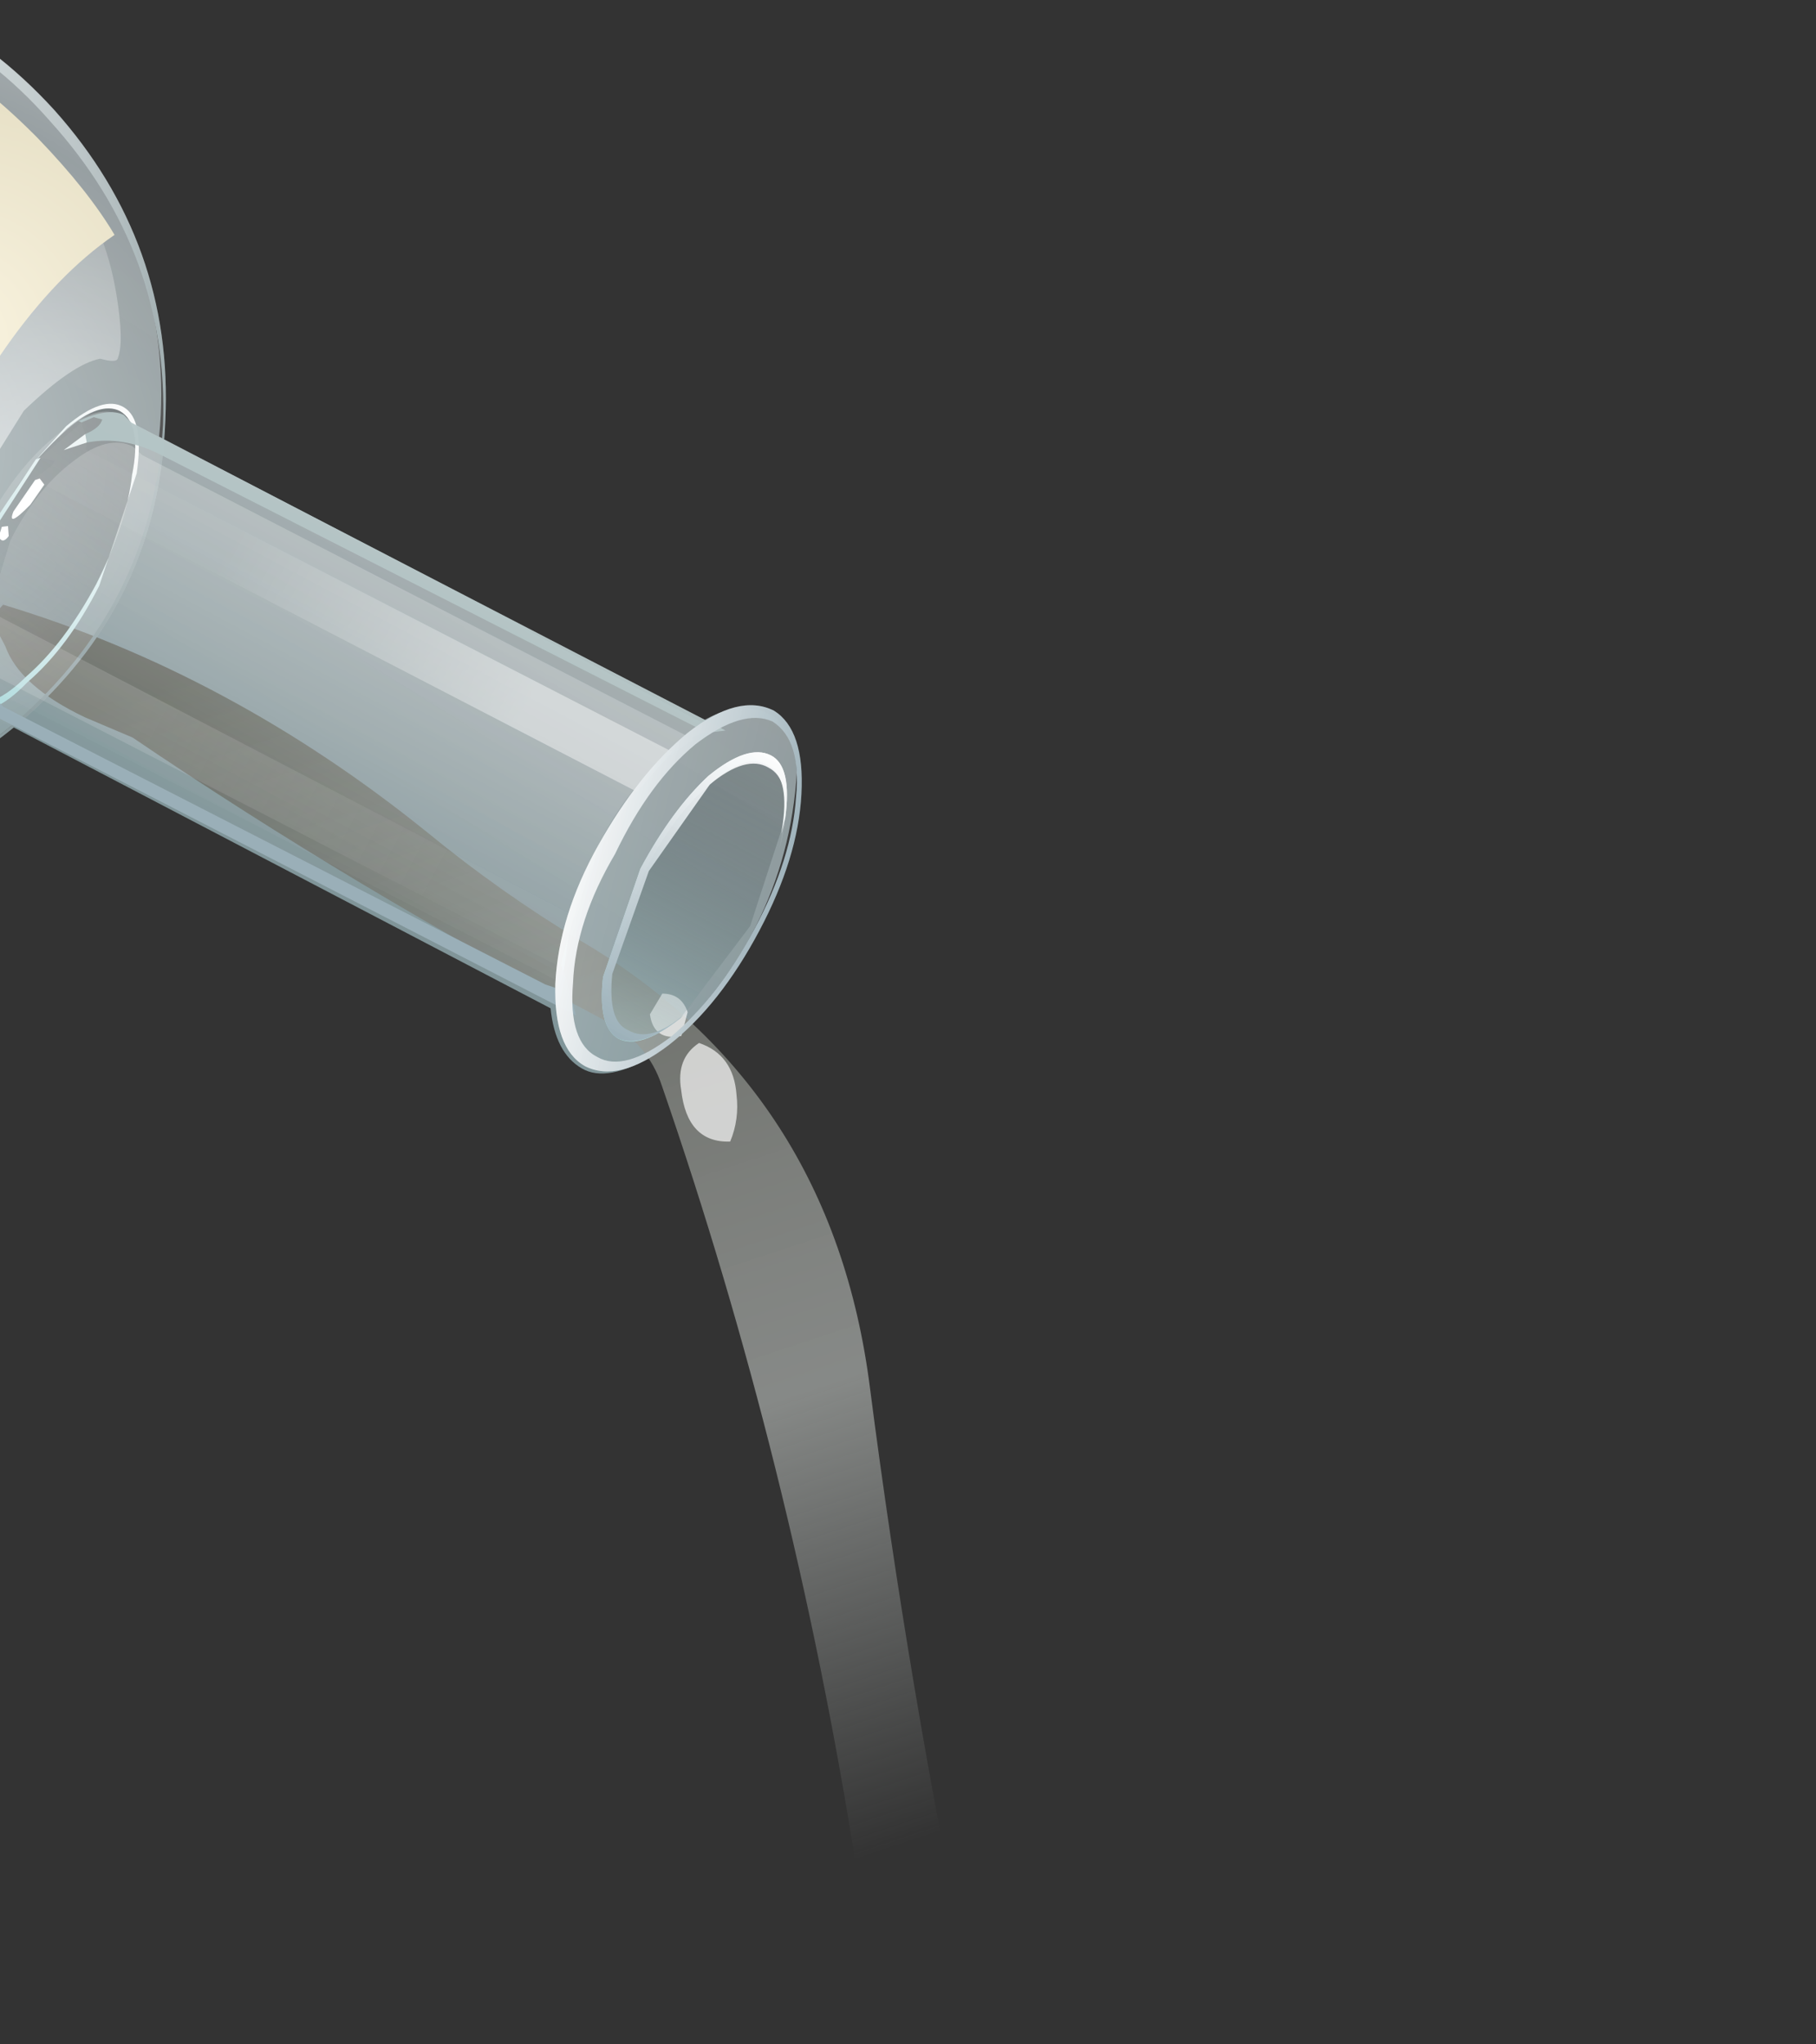 <?xml version="1.0" encoding="UTF-8" standalone="no"?>
<svg xmlns:xlink="http://www.w3.org/1999/xlink" height="59.3px" width="52.7px" xmlns="http://www.w3.org/2000/svg">
  <rect width="100%" height="100%" fill="#333333" stroke="none"/>
  <g transform="matrix(1.0, 0.0, 0.0, 1.0, 0.0, 0.0)">
    <use height="46.15" transform="matrix(-0.45, 0.891, -0.891, -0.45, 27.73, 15.394)" width="24.7" xlink:href="#shape0"/>
    <use height="18.0" transform="matrix(0.45, -0.08, 0.032, 0.178, -11.296, 20.816)" width="24.15" xlink:href="#shape1"/>
    <use height="61.3" transform="matrix(-0.45, 0.891, -0.891, -0.45, 54.891, 44.66)" width="49.3" xlink:href="#shape2"/>
    <use height="46.1" transform="matrix(-0.45, 0.891, -0.891, -0.45, 27.864, 15.462)" width="24.75" xlink:href="#shape3"/>
  </g>
  <defs>
    <g id="shape0" transform="matrix(1.0, 0.0, 0.0, 1.0, 12.35, 19.55)">
      <path d="M6.5 -16.9 Q6.45 -16.0 5.35 -15.3 L5.1 2.4 Q9.6 4.4 11.45 9.0 13.3 13.7 11.45 18.45 9.55 23.3 4.9 25.45 0.2 27.6 -4.6 25.7 -9.35 23.85 -11.35 19.15 -13.3 14.4 -11.45 9.45 -10.45 6.95 -8.55 5.05 -6.7 3.25 -4.35 2.35 L-4.2 -9.7 -4.15 -9.85 -4.05 -15.45 Q-5.15 -16.15 -5.15 -17.15 -5.15 -17.95 -4.0 -18.6 0.45 -20.5 5.2 -18.6 6.55 -17.75 6.5 -16.9" fill="url(#gradient0)" fill-rule="evenodd" stroke="none"/>
    </g>
    <linearGradient gradientTransform="matrix(0.011, 0.001, 0.001, -0.011, 1.2, 0.5)" gradientUnits="userSpaceOnUse" id="gradient0" spreadMethod="pad" x1="-819.2" x2="819.2">
      <stop offset="0.008" stop-color="#d9eaee" stop-opacity="0.549"/>
      <stop offset="1.0" stop-color="#93bac2" stop-opacity="0.698"/>
    </linearGradient>
    <g id="shape1" transform="matrix(1.0, 0.0, 0.0, 1.0, 12.0, -8.2)">
      <path d="M-12.0 13.6 L-11.7 11.55 Q-10.1 12.65 -7.05 13.45 L-0.2 14.4 7.25 14.05 Q10.55 13.45 11.95 12.3 L12.15 14.75 Q11.85 19.75 8.2 23.1 4.45 26.45 -0.5 26.2 -5.45 26.0 -8.8 22.35 -12.2 18.6 -12.0 13.6" fill="url(#gradient1)" fill-rule="evenodd" stroke="none"/>
      <path d="M11.95 11.85 Q11.85 13.1 8.4 13.85 L-0.1 14.35 Q-4.95 14.15 -8.5 13.1 -11.9 11.95 -11.85 10.75 -11.85 9.45 -8.25 8.75 L0.2 8.25 Q5.1 8.45 8.6 9.55 12.0 10.6 11.95 11.85" fill="url(#gradient2)" fill-rule="evenodd" stroke="none"/>
      <path d="M-11.8 10.8 Q-11.85 11.95 -8.5 13.1 -4.95 14.15 -0.1 14.35 L8.4 13.85 Q11.75 13.15 11.95 11.95 11.8 13.25 9.05 14.1 5.7 15.05 0.0 14.8 -5.65 14.5 -9.0 13.25 -11.9 12.2 -11.8 10.8" fill="#fffffa" fill-rule="evenodd" stroke="none"/>
      <path d="M2.75 16.75 Q2.75 17.35 2.2 17.85 L1.0 18.25 Q0.35 18.25 -0.15 17.75 L-0.6 16.6 Q-0.65 16.0 -0.1 15.5 0.45 15.05 1.15 15.1 1.8 15.1 2.3 15.6 2.85 16.15 2.75 16.75" fill="url(#gradient3)" fill-rule="evenodd" stroke="none"/>
      <path d="M-3.1 19.6 Q-3.2 20.25 -3.7 20.7 -4.2 21.15 -4.9 21.1 -5.6 21.1 -6.05 20.6 -6.55 20.05 -6.5 19.45 -6.4 18.85 -5.9 18.4 -5.4 17.95 -4.75 17.9 -4.1 17.95 -3.55 18.45 -3.1 18.95 -3.1 19.6" fill="url(#gradient4)" fill-rule="evenodd" stroke="none"/>
      <path d="M8.9 17.15 Q8.8 18.05 7.85 18.05 6.8 17.95 6.85 17.0 6.9 16.05 7.9 16.1 8.85 16.15 8.9 17.15" fill="url(#gradient5)" fill-rule="evenodd" stroke="none"/>
    </g>
    <radialGradient cx="0" cy="0" gradientTransform="matrix(0.008, 0.018, 0.018, -0.008, -2.55, 10.3)" gradientUnits="userSpaceOnUse" id="gradient1" r="819.2" spreadMethod="pad">
      <stop offset="0.0" stop-color="#d4d4d4" stop-opacity="0.667"/>
      <stop offset="0.988" stop-color="#656152" stop-opacity="0.847"/>
    </radialGradient>
    <radialGradient cx="0" cy="0" gradientTransform="matrix(0.006, 0.014, 0.013, -0.006, -2.6, 7.55)" gradientUnits="userSpaceOnUse" id="gradient2" r="819.2" spreadMethod="pad">
      <stop offset="0.0" stop-color="#d9d8d5" stop-opacity="0.667"/>
      <stop offset="1.0" stop-color="#cfcbae"/>
    </radialGradient>
    <radialGradient cx="0" cy="0" gradientTransform="matrix(6.0E-4, 0.003, 0.003, -6.0E-4, 0.9, 16.15)" gradientUnits="userSpaceOnUse" id="gradient3" r="819.2" spreadMethod="pad">
      <stop offset="0.0" stop-color="#ffffff"/>
      <stop offset="0.165" stop-color="#f3efdb"/>
      <stop offset="0.859" stop-color="#7c7c40" stop-opacity="0.847"/>
      <stop offset="1.0" stop-color="#aaaa76" stop-opacity="0.847"/>
    </radialGradient>
    <radialGradient cx="0" cy="0" gradientTransform="matrix(6.0E-4, 0.002, 0.002, -6.0E-4, -5.0, 19.0)" gradientUnits="userSpaceOnUse" id="gradient4" r="819.2" spreadMethod="pad">
      <stop offset="0.0" stop-color="#ffffff"/>
      <stop offset="0.165" stop-color="#f3efdb"/>
      <stop offset="0.859" stop-color="#7c7c40" stop-opacity="0.847"/>
      <stop offset="1.0" stop-color="#aaaa76" stop-opacity="0.847"/>
    </radialGradient>
    <radialGradient cx="0" cy="0" gradientTransform="matrix(4.0E-4, 0.002, 0.002, -4.0E-4, 7.75, 16.8)" gradientUnits="userSpaceOnUse" id="gradient5" r="819.2" spreadMethod="pad">
      <stop offset="0.0" stop-color="#ffffff"/>
      <stop offset="0.165" stop-color="#f3efdb"/>
      <stop offset="0.859" stop-color="#7c7c40" stop-opacity="0.847"/>
      <stop offset="1.0" stop-color="#aaaa76" stop-opacity="0.847"/>
    </radialGradient>
    <g id="shape2" transform="matrix(1.0, 0.0, 0.0, 1.0, -1.55, 57.05)">
      <path d="M50.55 -56.25 L50.25 -55.85 50.85 -56.15 39.05 -47.6 Q31.6 -42.3 25.4 -35.95 L23.65 -34.5 Q14.0 -27.55 5.9 -19.2 4.95 -18.25 4.95 -16.85 4.8 -8.65 3.8 -0.9 L3.9 0.6 Q3.95 2.7 3.1 3.6 L2.85 3.95 Q2.65 4.4 2.05 4.2 0.85 -2.6 2.4 -9.8 3.0 -12.5 3.2 -15.2 3.75 -23.65 11.0 -28.55 25.6 -38.45 38.5 -50.5 43.05 -54.7 48.5 -56.85 49.8 -57.4 50.55 -56.25" fill="url(#gradient6)" fill-rule="evenodd" stroke="none"/>
      <path d="M3.65 -18.9 L4.35 -19.05 Q4.85 -18.4 4.2 -17.95 L3.5 -18.0 Q3.25 -18.5 3.65 -18.9 M5.15 -21.25 Q5.75 -21.65 6.45 -21.7 7.05 -20.6 5.75 -19.75 5.0 -19.2 4.3 -19.6 4.15 -20.65 5.15 -21.25" fill="#ffffff" fill-opacity="0.659" fill-rule="evenodd" stroke="none"/>
    </g>
    <linearGradient gradientTransform="matrix(-0.017, 0.017, -0.707, -0.705, -6.7, -36.85)" gradientUnits="userSpaceOnUse" id="gradient6" spreadMethod="pad" x1="-819.2" x2="819.2">
      <stop offset="0.004" stop-color="#b0b5b2" stop-opacity="0.0"/>
      <stop offset="0.345" stop-color="#b0b4b1" stop-opacity="0.667"/>
      <stop offset="0.988" stop-color="#57594f" stop-opacity="0.847"/>
    </linearGradient>
    <g id="shape3" transform="matrix(1.0, 0.0, 0.0, 1.0, 12.35, 19.7)">
      <path d="M4.95 25.25 Q0.25 27.35 -4.5 25.55 -9.25 23.65 -11.3 18.95 -13.3 14.2 -11.45 9.35 -9.55 4.5 -4.85 2.4 -0.15 0.25 4.6 2.1 9.35 4.0 11.35 8.7 13.4 13.45 11.5 18.25 9.6 23.1 4.95 25.25" fill="url(#gradient7)" fill-rule="evenodd" stroke="none"/>
      <path d="M4.6 2.1 Q9.35 4.0 11.35 8.7 13.4 13.45 11.5 18.25 9.6 23.1 4.95 25.25 0.25 27.35 -4.5 25.55 -9.25 23.65 -11.3 18.95 -13.3 14.2 -11.45 9.35 -9.55 4.5 -4.85 2.4 -0.15 0.25 4.6 2.1 M11.25 8.65 Q9.25 4.0 4.6 2.2 -0.1 0.4 -4.7 2.4 -9.25 4.5 -11.1 9.3 -13.0 14.0 -10.95 18.65 -8.95 23.35 -4.35 25.15 0.35 26.9 4.9 24.85 9.5 22.75 11.4 18.05 13.25 13.3 11.25 8.65" fill="url(#gradient8)" fill-rule="evenodd" stroke="none"/>
      <path d="M3.2 6.25 Q6.1 7.2 6.8 10.55 7.15 12.25 6.95 13.7 7.2 16.15 5.4 17.95 2.0 21.4 -7.8 18.15 -10.65 17.25 -10.95 13.6 -11.2 10.5 -9.6 7.65 -8.9 6.35 -7.45 5.3 -6.35 4.5 -5.85 4.45 -5.7 4.4 -5.6 4.9 -5.1 5.55 -3.25 6.2 L1.15 6.6 3.2 6.25" fill="url(#gradient9)" fill-rule="evenodd" stroke="none"/>
      <path d="M5.05 3.05 L7.2 4.45 Q9.7 6.3 10.6 8.6 11.55 10.85 11.5 13.5 L11.25 15.75 9.25 16.1 9.6 15.05 Q9.8 13.45 9.3 11.0 8.65 8.55 7.0 6.7 L5.4 5.25 Q5.95 4.75 5.05 3.05" fill="url(#gradient10)" fill-rule="evenodd" stroke="none"/>
      <path d="M2.8 5.25 L3.65 4.9 Q4.9 4.5 4.95 3.8 4.95 3.1 3.6 2.65 2.25 2.1 0.3 2.05 -1.65 2.05 -3.0 2.55 -4.45 2.95 -4.5 3.7 -4.5 4.35 -3.35 4.85 L-2.1 5.25 -3.4 4.9 Q-4.7 4.35 -4.65 3.65 -4.6 2.95 -3.1 2.45 L0.3 1.95 Q2.3 1.95 3.75 2.55 5.2 3.0 5.15 3.75 5.1 4.45 3.8 4.95 L2.8 5.25" fill="url(#gradient11)" fill-rule="evenodd" stroke="none"/>
      <path d="M0.2 5.45 Q-1.8 5.45 -3.15 4.9 -4.5 4.4 -4.5 3.7 -4.45 2.95 -3.0 2.55 -1.65 2.05 0.3 2.05 2.25 2.1 3.6 2.65 4.95 3.1 4.95 3.8 4.95 4.5 3.5 5.0 L0.2 5.45" fill="url(#gradient12)" fill-rule="evenodd" stroke="none"/>
      <path d="M6.4 -16.95 Q6.35 -15.9 4.65 -15.1 2.85 -14.3 0.5 -14.4 -1.9 -14.5 -3.6 -15.25 -5.3 -16.05 -5.3 -17.2 -5.2 -18.25 -3.5 -19.0 -1.8 -19.75 0.6 -19.7 3.05 -19.65 4.75 -18.85 6.4 -18.05 6.4 -16.95 M0.55 -15.8 L3.85 -16.25 Q5.2 -16.75 5.25 -17.45 5.2 -18.2 3.9 -18.8 L0.6 -19.4 -2.65 -18.9 Q-4.1 -18.4 -4.1 -17.7 -4.1 -16.95 -2.75 -16.35 -1.4 -15.85 0.55 -15.8" fill="url(#gradient13)" fill-rule="evenodd" stroke="none"/>
      <path d="M3.6 -14.85 Q4.9 -15.25 5.2 -15.95 L5.05 3.45 5.1 3.8 Q5.1 4.6 3.65 5.15 L0.3 5.7 Q-1.7 5.65 -3.0 5.05 -4.4 4.45 -4.4 3.65 L-4.35 3.3 -4.15 -16.1 Q-3.8 -15.4 -2.55 -14.95 -1.25 -14.4 0.5 -14.4 L3.6 -14.85" fill="url(#gradient14)" fill-rule="evenodd" stroke="none"/>
      <path d="M0.45 -14.5 Q3.2 -14.55 4.55 -15.35 L4.4 3.0 Q4.4 3.8 3.15 4.35 L0.3 4.85 Q-1.4 4.85 -2.6 4.25 -3.75 3.7 -3.75 2.9 L-3.65 2.55 -3.5 -15.5 Q-2.15 -14.6 0.45 -14.5" fill="url(#gradient15)" fill-rule="evenodd" stroke="none"/>
      <path d="M1.7 5.5 L0.3 5.55 -2.15 5.25 -2.25 5.15 0.55 5.45 1.7 5.5" fill="url(#gradient16)" fill-rule="evenodd" stroke="none"/>
      <path d="M-4.15 -16.2 L-3.85 -15.75 -3.9 1.9 -3.9 2.1 Q-3.9 3.3 -3.25 4.15 L-3.45 4.3 Q-3.8 4.0 -4.05 4.05 L-4.0 4.3 -3.7 4.55 -3.7 4.65 Q-4.45 4.05 -4.45 3.55 L-4.35 3.25 -4.15 -16.2" fill="url(#gradient17)" fill-rule="evenodd" stroke="none"/>
      <path d="M4.2 -15.15 L5.2 -16.05 5.05 3.3 5.1 3.7 4.55 4.55 4.1 4.25 4.5 3.45 4.7 2.85 4.8 -14.85 4.75 -15.2 4.15 -15.05 4.2 -15.15" fill="url(#gradient18)" fill-rule="evenodd" stroke="none"/>
      <path d="M-2.9 -15.1 L-1.4 -14.7 -1.6 4.7 -1.7 4.9 -1.6 5.0 -1.6 5.05 -2.2 4.75 -2.35 4.75 -2.25 5.15 -3.7 4.55 -3.45 4.3 -2.75 4.65 -3.25 4.15 -3.05 4.1 -2.9 -15.1" fill="url(#gradient19)" fill-rule="evenodd" stroke="none"/>
      <path d="M-3.25 4.15 L-2.75 4.65 -3.45 4.3 -3.25 4.15" fill="url(#gradient20)" fill-rule="evenodd" stroke="none"/>
      <path d="M-3.25 4.15 L-2.75 4.65 -3.45 4.3 -3.25 4.15" fill="url(#gradient21)" fill-rule="evenodd" stroke="none"/>
      <path d="M2.65 -14.7 L3.2 -14.8 4.1 -15.0 4.15 -15.05 4.0 4.15 4.1 4.25 3.5 4.75 4.2 4.75 3.05 5.25 3.2 4.85 3.05 4.8 2.4 5.05 2.65 -14.7" fill="url(#gradient22)" fill-rule="evenodd" stroke="none"/>
      <path d="M4.2 -15.15 L4.15 -15.05 4.1 -15.0 3.2 -14.8 4.2 -15.15" fill="url(#gradient23)" fill-rule="evenodd" stroke="none"/>
      <path d="M4.2 -15.15 L4.15 -15.05 4.1 -15.0 3.2 -14.8 4.2 -15.15" fill="url(#gradient24)" fill-rule="evenodd" stroke="none"/>
      <path d="M4.2 4.75 L3.5 4.75 4.1 4.25 4.55 4.55 4.2 4.75" fill="url(#gradient25)" fill-rule="evenodd" stroke="none"/>
      <path d="M4.2 4.75 L3.5 4.75 4.1 4.25 4.55 4.55 4.2 4.75" fill="url(#gradient26)" fill-rule="evenodd" stroke="none"/>
      <path d="M-0.5 5.15 L-1.6 5.0 -1.7 4.9 -1.6 4.7 -0.9 4.8 Q0.05 5.1 -0.5 5.15" fill="#ffffff" fill-rule="evenodd" stroke="none"/>
      <path d="M0.2 4.95 Q0.5 5.0 0.35 5.2 L0.05 5.25 -0.05 5.1 0.2 4.95" fill="#ffffff" fill-rule="evenodd" stroke="none"/>
      <path d="M0.55 -15.8 Q-1.4 -15.85 -2.75 -16.35 -4.1 -16.95 -4.1 -17.7 -4.1 -18.4 -2.65 -18.9 L0.6 -19.4 3.9 -18.8 Q5.2 -18.2 5.25 -17.45 5.2 -16.75 3.85 -16.25 L0.55 -15.8" fill="url(#gradient27)" fill-rule="evenodd" stroke="none"/>
      <path d="M6.4 -16.95 Q6.35 -15.9 4.65 -15.1 2.85 -14.3 0.5 -14.4 -1.9 -14.5 -3.6 -15.25 -5.3 -16.05 -5.3 -17.2 -5.2 -18.25 -3.5 -19.0 -1.8 -19.75 0.6 -19.7 3.05 -19.65 4.75 -18.85 6.4 -18.05 6.4 -16.95 M4.4 -15.55 Q6.0 -16.2 6.0 -17.15 6.05 -18.05 4.5 -18.8 2.85 -19.5 0.6 -19.55 -1.7 -19.6 -3.35 -18.9 -4.9 -18.3 -5.0 -17.3 -4.95 -16.35 -3.4 -15.6 -1.8 -14.9 0.5 -14.95 2.75 -14.8 4.4 -15.55" fill="url(#gradient28)" fill-rule="evenodd" stroke="none"/>
      <path d="M0.6 -15.95 L3.7 -16.35 Q5.0 -16.85 5.0 -17.55 5.05 -18.2 4.0 -18.75 5.25 -18.15 5.25 -17.45 5.2 -16.75 3.85 -16.25 L0.55 -15.8 Q-1.4 -15.85 -2.75 -16.35 -4.1 -16.95 -4.1 -17.7 -4.1 -18.4 -2.65 -18.9 L-2.2 -19.0 -2.5 -18.9 Q-3.8 -18.45 -3.8 -17.75 -3.85 -17.0 -2.55 -16.5 -1.3 -15.95 0.6 -15.95" fill="url(#gradient29)" fill-rule="evenodd" stroke="none"/>
      <path d="M3.65 -16.45 Q4.95 -16.95 4.9 -17.6 4.95 -18.35 3.75 -18.85 L3.25 -19.0 3.9 -18.8 Q5.2 -18.2 5.25 -17.45 5.2 -16.75 3.85 -16.25 L0.55 -15.8 Q-1.4 -15.85 -2.75 -16.35 -4.1 -16.95 -4.1 -17.7 -4.1 -18.4 -2.65 -18.9 L-1.8 -19.15 -2.5 -18.95 Q-3.75 -18.5 -3.75 -17.8 -3.8 -17.05 -2.55 -16.5 L0.5 -16.05 3.65 -16.45" fill="url(#gradient30)" fill-rule="evenodd" stroke="none"/>
      <path d="M1.3 7.65 L7.35 7.0 Q8.75 10.95 9.05 13.85 9.3 15.6 8.8 19.1 L8.3 22.2 Q7.8 22.6 6.25 23.0 L-1.5 23.5 Q-4.95 23.35 -7.45 22.3 L-9.2 21.15 -10.1 20.15 Q-10.95 18.8 -11.25 17.15 -11.85 13.4 -10.5 9.4 -9.8 7.4 -9.0 6.15 -5.45 8.1 1.3 7.65 M0.65 12.25 L0.1 10.85 Q-0.55 10.2 -1.6 10.6 -2.5 10.85 -2.95 11.55 L-4.1 13.4 -4.65 14.4 -5.55 14.45 Q-6.15 13.8 -6.65 14.3 L-7.15 15.15 -7.85 15.55 Q-8.35 16.0 -8.25 17.8 L-8.5 18.55 -7.8 19.2 -7.05 19.65 -5.25 20.35 -2.2 20.65 1.95 20.55 Q2.8 20.4 4.75 19.35 L5.35 18.75 4.8 18.1 4.1 17.25 3.55 16.15 Q2.85 14.8 2.2 14.55 L1.5 14.2 1.25 13.45 0.65 12.25" fill="url(#gradient31)" fill-rule="evenodd" stroke="none"/>
      <path d="M0.65 12.25 L1.25 13.45 1.5 14.2 2.2 14.55 Q2.85 14.8 3.55 16.15 L4.1 17.25 4.8 18.1 5.35 18.75 4.75 19.35 Q2.8 20.4 1.95 20.55 L-2.2 20.65 -5.25 20.35 -7.05 19.65 -7.8 19.2 -8.5 18.55 -8.25 17.8 Q-8.35 16.0 -7.85 15.55 L-7.15 15.15 -6.65 14.3 Q-6.15 13.8 -5.55 14.45 L-4.65 14.4 -4.1 13.4 -2.95 11.55 Q-2.5 10.85 -1.6 10.6 -0.55 10.2 0.1 10.85 L0.65 12.25 M0.3 12.95 L0.05 12.25 Q-0.2 12.0 -0.45 12.1 -0.85 12.1 -0.95 12.4 -1.2 13.15 -0.45 13.55 L0.05 13.65 0.3 12.95 M0.8 15.3 L0.95 15.25 1.1 14.9 Q1.1 14.65 0.7 14.65 0.35 14.65 0.2 14.9 L0.35 15.25 0.8 15.3 M2.4 17.65 Q2.75 17.65 2.8 17.35 L2.85 16.45 Q2.6 16.1 2.3 16.2 L2.15 16.15 1.5 16.25 1.45 16.7 Q1.45 17.2 1.7 17.5 L2.4 17.65 M3.1 18.4 L3.3 18.75 3.95 18.8 4.1 18.55 Q4.2 17.8 3.5 18.0 L3.1 18.4 M1.1 19.9 Q1.55 19.7 1.4 19.15 1.4 18.65 0.8 18.55 0.4 18.5 0.15 18.85 L-0.2 19.6 Q-0.25 19.95 0.3 20.1 0.8 20.2 1.1 19.9 M-1.2 15.4 L-2.1 16.1 Q-2.6 16.75 -2.25 17.45 L-1.3 17.7 Q-0.85 17.65 -0.6 17.25 -0.25 16.8 -0.25 16.15 -0.2 15.9 -0.4 15.7 L-0.7 15.3 -1.2 15.4 M-4.5 16.85 L-5.35 16.9 Q-5.6 17.05 -5.65 17.55 L-5.65 17.95 -5.05 18.15 -4.5 18.15 -4.2 17.6 Q-4.15 16.95 -4.5 16.85 M-7.35 17.95 L-7.25 18.3 Q-7.55 18.55 -7.45 18.75 L-7.3 18.9 Q-6.9 19.2 -6.8 18.75 -6.55 18.4 -6.7 18.15 -6.8 17.95 -7.0 17.95 L-7.35 17.95 M-3.4 19.3 Q-3.45 18.85 -4.0 18.75 L-4.4 18.85 -4.9 19.2 -5.0 19.7 -4.55 20.1 -3.65 20.05 Q-3.4 19.9 -3.4 19.3" fill="url(#gradient32)" fill-rule="evenodd" stroke="none"/>
      <path d="M-3.4 19.3 Q-3.4 19.9 -3.65 20.05 L-4.55 20.1 -5.0 19.7 -4.9 19.2 -4.4 18.85 -4.0 18.75 Q-3.45 18.85 -3.4 19.3 M-7.35 17.95 L-7.0 17.95 Q-6.8 17.95 -6.7 18.15 -6.55 18.4 -6.8 18.75 -6.9 19.2 -7.3 18.9 L-7.45 18.75 Q-7.55 18.55 -7.25 18.3 L-7.35 17.95 M-4.5 16.85 Q-4.15 16.95 -4.2 17.6 L-4.5 18.15 -5.05 18.15 -5.65 17.95 -5.65 17.55 Q-5.6 17.05 -5.35 16.9 L-4.5 16.85 M-1.2 15.4 L-0.7 15.3 -0.4 15.7 Q-0.2 15.9 -0.25 16.15 -0.25 16.8 -0.6 17.25 -0.85 17.65 -1.3 17.7 L-2.25 17.45 Q-2.6 16.75 -2.1 16.1 L-1.2 15.4 M1.1 19.9 Q0.8 20.2 0.3 20.1 -0.25 19.95 -0.2 19.6 L0.15 18.85 Q0.4 18.5 0.8 18.55 1.4 18.65 1.4 19.15 1.55 19.7 1.1 19.9 M3.1 18.4 L3.5 18.0 Q4.2 17.8 4.1 18.55 L3.95 18.8 3.3 18.75 3.1 18.4 M2.4 17.65 L1.7 17.5 Q1.45 17.2 1.45 16.7 L1.5 16.25 2.15 16.15 2.3 16.2 Q2.6 16.1 2.85 16.45 L2.8 17.35 Q2.75 17.65 2.4 17.65 M0.8 15.3 L0.35 15.25 0.2 14.9 Q0.35 14.65 0.7 14.65 1.1 14.65 1.1 14.9 L0.95 15.25 0.8 15.3 M0.3 12.95 L0.05 13.65 -0.45 13.55 Q-1.2 13.15 -0.95 12.4 -0.85 12.1 -0.45 12.1 -0.2 12.0 0.05 12.25 L0.3 12.95" fill="#65645a" fill-rule="evenodd" stroke="none"/>
    </g>
    <radialGradient cx="0" cy="0" gradientTransform="matrix(0.003, 0.019, 0.017, -0.003, -0.4, 9.95)" gradientUnits="userSpaceOnUse" id="gradient7" r="819.2" spreadMethod="pad">
      <stop offset="0.0" stop-color="#ffffff" stop-opacity="0.478"/>
      <stop offset="0.71" stop-color="#ffffff" stop-opacity="0.082"/>
      <stop offset="0.867" stop-color="#ffffff" stop-opacity="0.2"/>
      <stop offset="1.0" stop-color="#ffffff" stop-opacity="0.027"/>
    </radialGradient>
    <radialGradient cx="0" cy="0" gradientTransform="matrix(0.02, -0.017, -0.017, -0.02, -8.1, 20.05)" gradientUnits="userSpaceOnUse" id="gradient8" r="819.2" spreadMethod="pad">
      <stop offset="0.0" stop-color="#ffffff" stop-opacity="0.949"/>
      <stop offset="1.0" stop-color="#8a9b9e"/>
    </radialGradient>
    <radialGradient cx="0" cy="0" gradientTransform="matrix(0.003, 0.013, 0.015, -0.003, -0.5, 5.05)" gradientUnits="userSpaceOnUse" id="gradient9" r="819.2" spreadMethod="pad">
      <stop offset="0.0" stop-color="#ffffff" stop-opacity="0.588"/>
      <stop offset="1.0" stop-color="#ffffff" stop-opacity="0.0"/>
    </radialGradient>
    <radialGradient cx="0" cy="0" gradientTransform="matrix(0.002, 0.009, 0.01, -0.002, 8.95, 4.8)" gradientUnits="userSpaceOnUse" id="gradient10" r="819.2" spreadMethod="pad">
      <stop offset="0.0" stop-color="#ffffff" stop-opacity="0.62"/>
      <stop offset="1.0" stop-color="#ffffff" stop-opacity="0.027"/>
    </radialGradient>
    <linearGradient gradientTransform="matrix(0.005, 0.002, 0.002, -0.005, 0.25, 3.7)" gradientUnits="userSpaceOnUse" id="gradient11" spreadMethod="pad" x1="-819.2" x2="819.2">
      <stop offset="0.0" stop-color="#ffffff" stop-opacity="0.949"/>
      <stop offset="1.0" stop-color="#abd9db"/>
    </linearGradient>
    <linearGradient gradientTransform="matrix(0.005, 0.001, 0.001, -0.005, 0.45, 3.8)" gradientUnits="userSpaceOnUse" id="gradient12" spreadMethod="pad" x1="-819.2" x2="819.2">
      <stop offset="0.0" stop-color="#000000" stop-opacity="0.247"/>
      <stop offset="1.0" stop-color="#000000" stop-opacity="0.027"/>
    </linearGradient>
    <linearGradient gradientTransform="matrix(-9.0E-4, -0.004, -0.004, 9.0E-4, 0.5, -17.05)" gradientUnits="userSpaceOnUse" id="gradient13" spreadMethod="pad" x1="-819.2" x2="819.2">
      <stop offset="0.0" stop-color="#ffffff" stop-opacity="0.22"/>
      <stop offset="1.0" stop-color="#ffffff" stop-opacity="0.027"/>
    </linearGradient>
    <linearGradient gradientTransform="matrix(0.006, 1.0E-4, 3.0E-4, -0.012, 0.45, -5.2)" gradientUnits="userSpaceOnUse" id="gradient14" spreadMethod="pad" x1="-819.2" x2="819.2">
      <stop offset="0.0" stop-color="#ffffff" stop-opacity="0.22"/>
      <stop offset="1.0" stop-color="#ffffff" stop-opacity="0.027"/>
    </linearGradient>
    <linearGradient gradientTransform="matrix(0.005, 1.0E-4, 2.0E-4, -0.01, 0.45, -5.3)" gradientUnits="userSpaceOnUse" id="gradient15" spreadMethod="pad" x1="-819.2" x2="819.2">
      <stop offset="0.0" stop-color="#ffffff" stop-opacity="0.22"/>
      <stop offset="1.0" stop-color="#ffffff" stop-opacity="0.027"/>
    </linearGradient>
    <linearGradient gradientTransform="matrix(0.006, 1.0E-4, 3.0E-4, -0.011, 0.3, 5.35)" gradientUnits="userSpaceOnUse" id="gradient16" spreadMethod="pad" x1="-819.2" x2="819.2">
      <stop offset="0.0" stop-color="#ffffff" stop-opacity="0.949"/>
      <stop offset="1.0" stop-color="#abd9db"/>
    </linearGradient>
    <linearGradient gradientTransform="matrix(0.007, 2.0E-4, 3.0E-4, -0.013, 1.1, -5.65)" gradientUnits="userSpaceOnUse" id="gradient17" spreadMethod="pad" x1="-819.2" x2="819.2">
      <stop offset="0.0" stop-color="#b7c6c7" stop-opacity="0.949"/>
      <stop offset="1.0" stop-color="#95bdbf"/>
    </linearGradient>
    <linearGradient gradientTransform="matrix(0.006, 0.0, 0.0, -0.006, -0.1, -5.7)" gradientUnits="userSpaceOnUse" id="gradient18" spreadMethod="pad" x1="-819.2" x2="819.2">
      <stop offset="0.0" stop-color="#ffffff" stop-opacity="0.949"/>
      <stop offset="1.0" stop-color="#9aafb8"/>
    </linearGradient>
    <linearGradient gradientTransform="matrix(-1.0E-4, 0.006, 0.011, 3.0E-4, -2.4, -5.8)" gradientUnits="userSpaceOnUse" id="gradient19" spreadMethod="pad" x1="-819.2" x2="819.2">
      <stop offset="0.0" stop-color="#ffffff" stop-opacity="0.42"/>
      <stop offset="1.0" stop-color="#ffffff" stop-opacity="0.027"/>
    </linearGradient>
    <linearGradient gradientTransform="matrix(0.006, 1.0E-4, 3.0E-4, -0.011, 0.3, 4.5)" gradientUnits="userSpaceOnUse" id="gradient20" spreadMethod="pad" x1="-819.2" x2="819.2">
      <stop offset="0.0" stop-color="#ffffff" stop-opacity="0.949"/>
      <stop offset="1.0" stop-color="#abd9db"/>
    </linearGradient>
    <linearGradient gradientTransform="matrix(-1.0E-4, 0.002, 0.005, 1.0E-4, -3.0, 0.45)" gradientUnits="userSpaceOnUse" id="gradient21" spreadMethod="pad" x1="-819.2" x2="819.2">
      <stop offset="0.0" stop-color="#ffffff" stop-opacity="0.42"/>
      <stop offset="1.0" stop-color="#ffffff" stop-opacity="0.027"/>
    </linearGradient>
    <linearGradient gradientTransform="matrix(1.0E-4, -0.006, 0.011, 3.0E-4, 3.45, -5.8)" gradientUnits="userSpaceOnUse" id="gradient22" spreadMethod="pad" x1="-819.2" x2="819.2">
      <stop offset="0.0" stop-color="#ffffff" stop-opacity="0.137"/>
      <stop offset="1.0" stop-color="#ffffff" stop-opacity="0.027"/>
    </linearGradient>
    <linearGradient gradientTransform="matrix(0.006, 2.0E-4, 3.0E-4, -0.012, 0.6, -15.05)" gradientUnits="userSpaceOnUse" id="gradient23" spreadMethod="pad" x1="-819.2" x2="819.2">
      <stop offset="0.0" stop-color="#ffffff"/>
      <stop offset="1.0" stop-color="#abd9db"/>
    </linearGradient>
    <linearGradient gradientTransform="matrix(1.0E-4, -0.002, 0.005, 1.0E-4, 3.6, -10.95)" gradientUnits="userSpaceOnUse" id="gradient24" spreadMethod="pad" x1="-819.2" x2="819.2">
      <stop offset="0.0" stop-color="#ffffff" stop-opacity="0.137"/>
      <stop offset="1.0" stop-color="#ffffff" stop-opacity="0.027"/>
    </linearGradient>
    <linearGradient gradientTransform="matrix(0.006, 1.0E-4, 3.0E-4, -0.012, 0.45, 4.45)" gradientUnits="userSpaceOnUse" id="gradient25" spreadMethod="pad" x1="-819.2" x2="819.2">
      <stop offset="0.0" stop-color="#ffffff"/>
      <stop offset="1.0" stop-color="#abd9db"/>
    </linearGradient>
    <linearGradient gradientTransform="matrix(0.0, -0.002, 0.005, 1.0E-4, 4.1, 0.5)" gradientUnits="userSpaceOnUse" id="gradient26" spreadMethod="pad" x1="-819.2" x2="819.2">
      <stop offset="0.0" stop-color="#ffffff" stop-opacity="0.137"/>
      <stop offset="1.0" stop-color="#ffffff" stop-opacity="0.027"/>
    </linearGradient>
    <linearGradient gradientTransform="matrix(0.006, 1.0E-4, 2.0E-4, -0.011, 0.55, -17.6)" gradientUnits="userSpaceOnUse" id="gradient27" spreadMethod="pad" x1="-819.2" x2="819.2">
      <stop offset="0.0" stop-color="#000000" stop-opacity="0.086"/>
      <stop offset="1.0" stop-color="#bcd9db" stop-opacity="0.42"/>
    </linearGradient>
    <linearGradient gradientTransform="matrix(-9.0E-4, -0.004, -0.004, 9.0E-4, 0.5, -17.05)" gradientUnits="userSpaceOnUse" id="gradient28" spreadMethod="pad" x1="-819.2" x2="819.2">
      <stop offset="0.0" stop-color="#ffffff" stop-opacity="0.949"/>
      <stop offset="1.0" stop-color="#9aafb8"/>
    </linearGradient>
    <linearGradient gradientTransform="matrix(0.005, 0.002, 0.002, -0.005, 0.55, -17.6)" gradientUnits="userSpaceOnUse" id="gradient29" spreadMethod="pad" x1="-819.2" x2="819.2">
      <stop offset="0.0" stop-color="#ffffff" stop-opacity="0.949"/>
      <stop offset="1.0" stop-color="#abd9db"/>
    </linearGradient>
    <linearGradient gradientTransform="matrix(0.006, 1.0E-4, 2.0E-4, -0.011, 0.55, -17.6)" gradientUnits="userSpaceOnUse" id="gradient30" spreadMethod="pad" x1="-819.2" x2="819.2">
      <stop offset="0.0" stop-color="#ffffff" stop-opacity="0.949"/>
      <stop offset="1.0" stop-color="#9aafb8"/>
    </linearGradient>
    <radialGradient cx="0" cy="0" gradientTransform="matrix(0.007, 0.024, 0.024, -0.007, -4.15, 9.0)" gradientUnits="userSpaceOnUse" id="gradient31" r="819.2" spreadMethod="pad">
      <stop offset="0.0" stop-color="#fbf5e2"/>
      <stop offset="0.071" stop-color="#f6f0db"/>
      <stop offset="0.431" stop-color="#e3dcc1"/>
      <stop offset="0.749" stop-color="#d7d0b1"/>
      <stop offset="1.0" stop-color="#d3ccac"/>
    </radialGradient>
    <radialGradient cx="0" cy="0" gradientTransform="matrix(0.004, 0.015, 0.015, -0.004, -3.65, 12.2)" gradientUnits="userSpaceOnUse" id="gradient32" r="819.2" spreadMethod="pad">
      <stop offset="0.0" stop-color="#a09f9a"/>
      <stop offset="0.337" stop-color="#918f86"/>
      <stop offset="0.71" stop-color="#858276"/>
      <stop offset="1.0" stop-color="#817e70"/>
    </radialGradient>
  </defs>
</svg>
